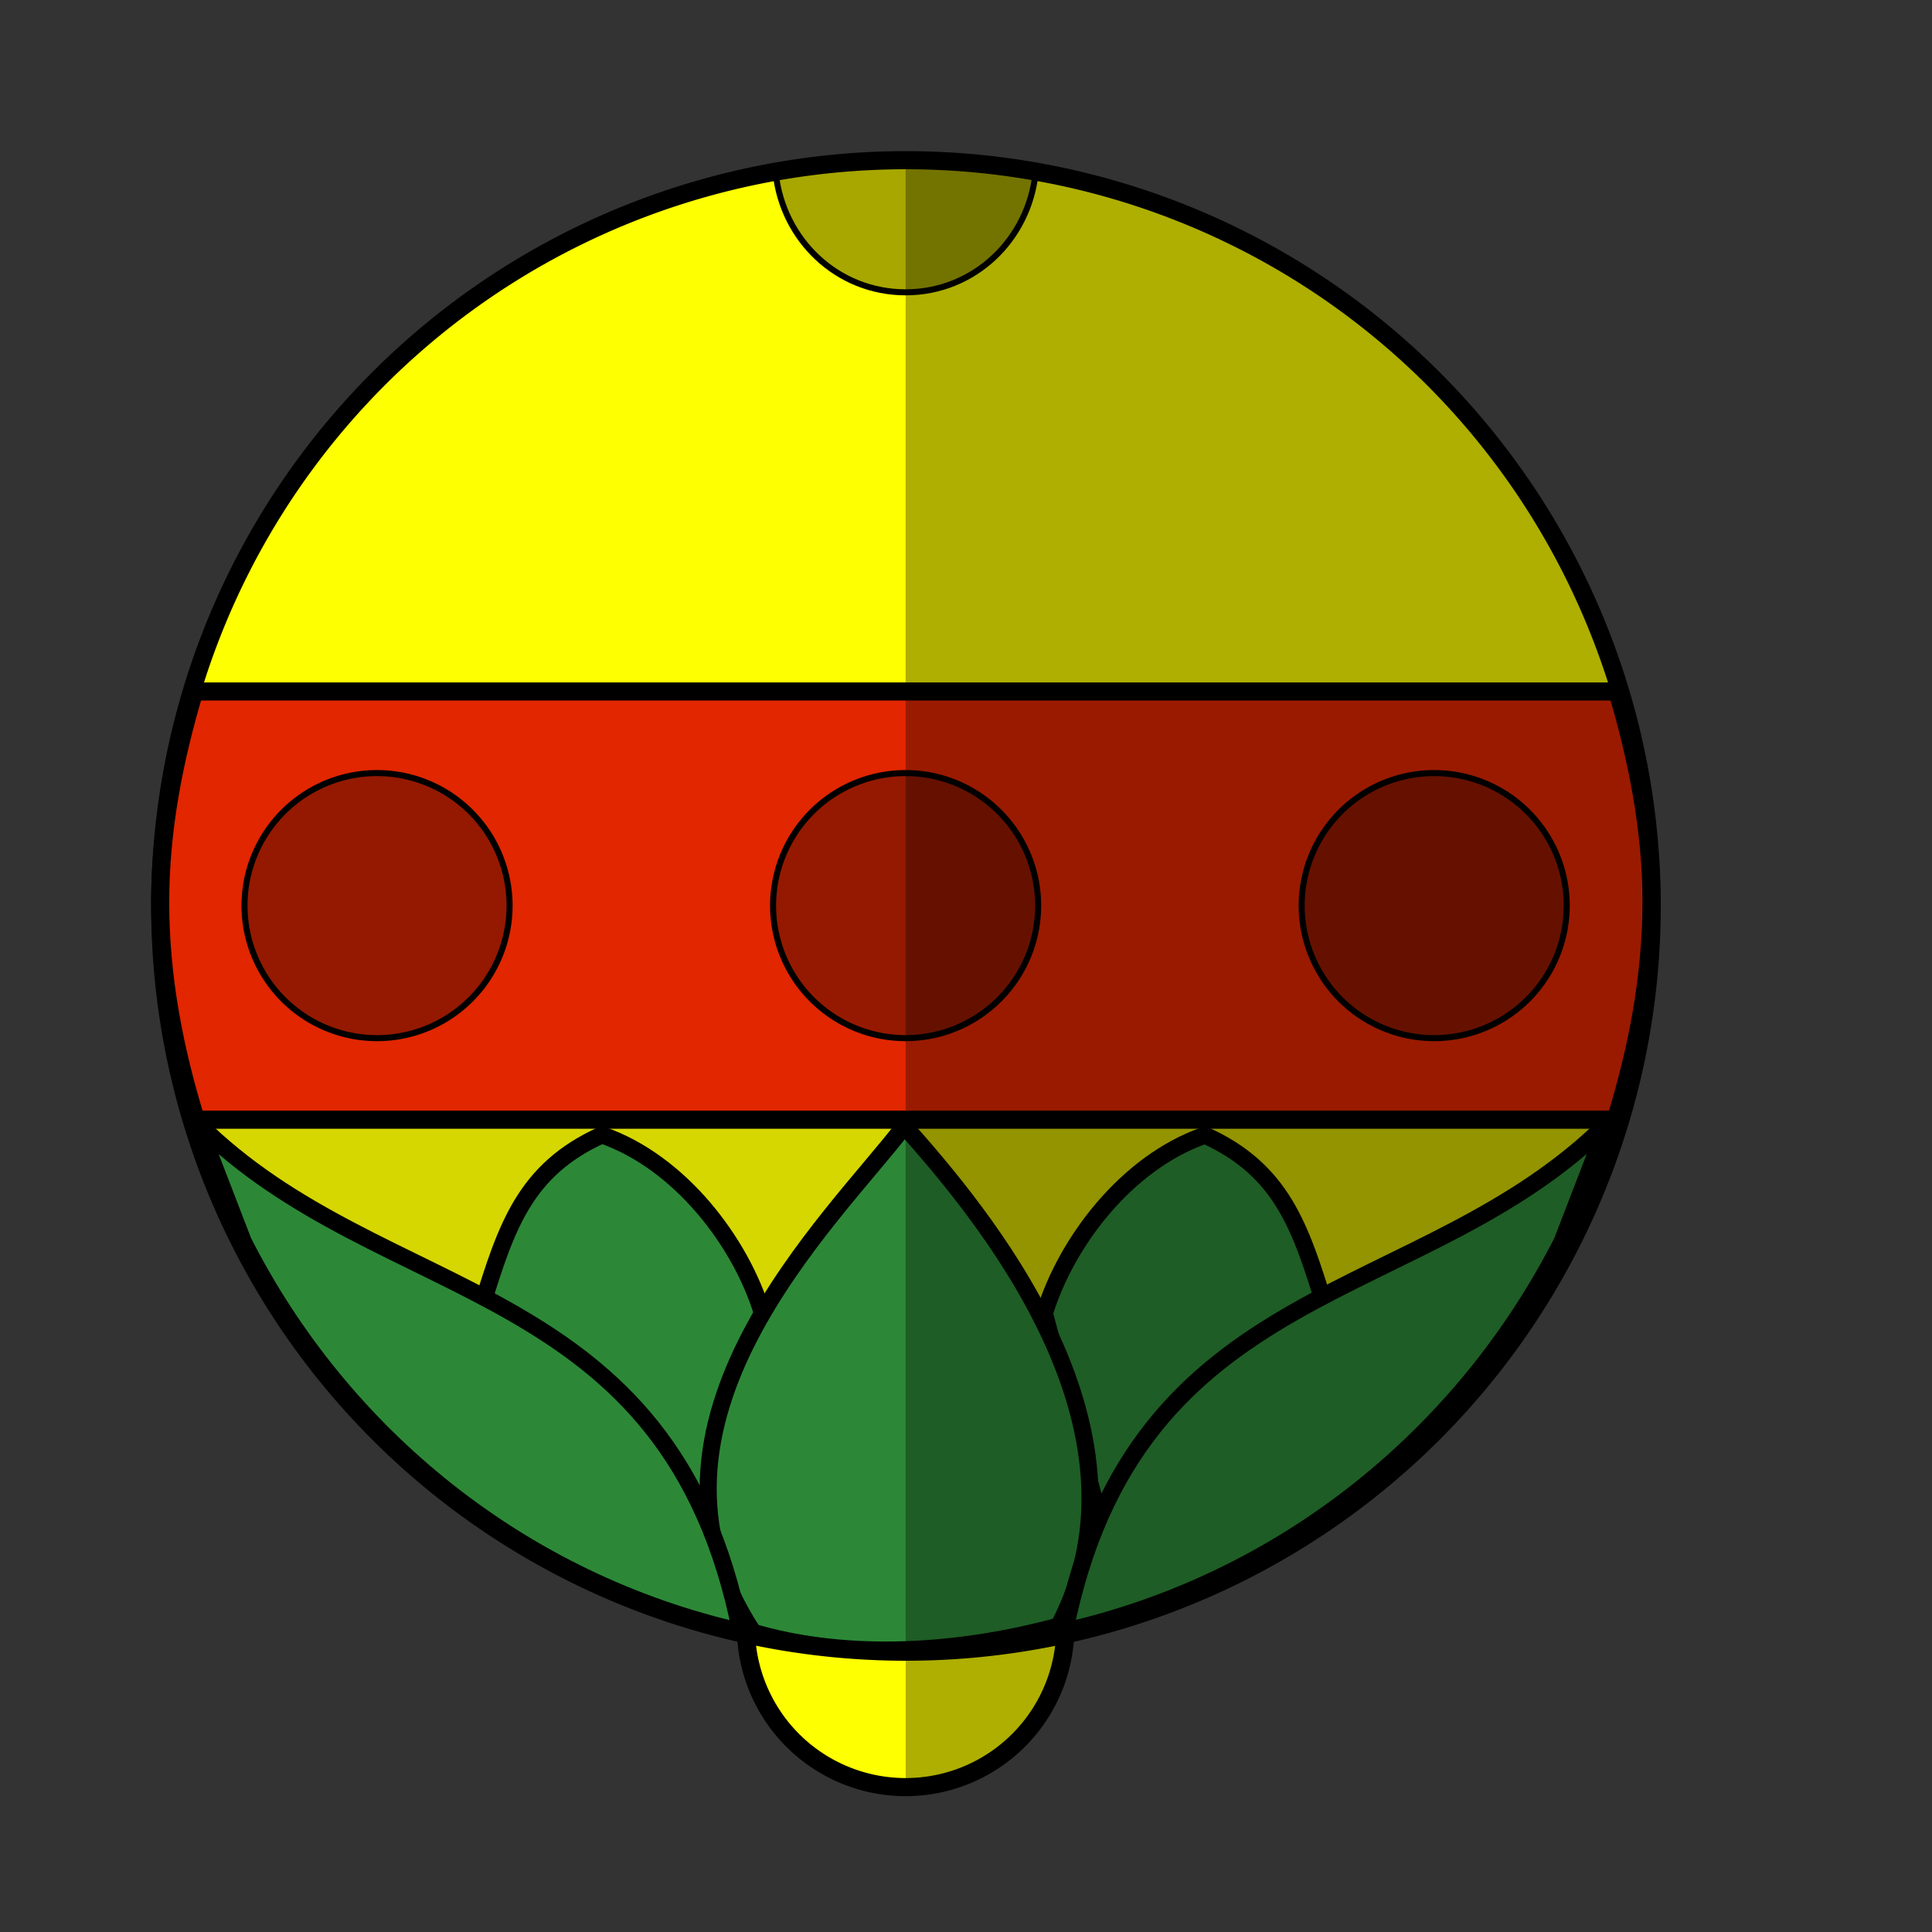 <?xml version="1.0" encoding="UTF-8" standalone="no"?>
<!-- Created with Inkscape (http://www.inkscape.org/) -->
<svg
   xmlns:dc="http://purl.org/dc/elements/1.1/"
   xmlns:cc="http://web.resource.org/cc/"
   xmlns:rdf="http://www.w3.org/1999/02/22-rdf-syntax-ns#"
   xmlns:svg="http://www.w3.org/2000/svg"
   xmlns="http://www.w3.org/2000/svg"
   xmlns:sodipodi="http://inkscape.sourceforge.net/DTD/sodipodi-0.dtd"
   xmlns:inkscape="http://www.inkscape.org/namespaces/inkscape"
   width="3cm"
   height="3cm"
   id="svg8515"
   sodipodi:version="0.32"
   inkscape:version="0.42.2"
   sodipodi:docbase="/home/benjamin/c++/schafkopf/carddecks/svg"
   sodipodi:docname="schelln1.svg">
  <rect width="100%" height="100%" fill="#333333" stroke="none"/>
  <defs
     id="defs3" />
  <sodipodi:namedview
     inkscape:document-units="mm"
     id="base"
     pagecolor="#ffffff"
     bordercolor="#666666"
     borderopacity="1.0"
     inkscape:pageopacity="0.0"
     inkscape:pageshadow="2"
     inkscape:zoom="5.5203775"
     inkscape:cx="90.420027"
     inkscape:cy="49.161510"
     inkscape:current-layer="layer1"
     inkscape:window-width="1016"
     inkscape:window-height="698"
     inkscape:window-x="0"
     inkscape:window-y="0"
     showguides="true"
     inkscape:guide-bbox="true" />
  <g
     inkscape:label="Layer 1"
     inkscape:groupmode="layer"
     id="layer1">
    <path
       sodipodi:type="arc"
       style="opacity:1;fill:#feff00;fill-opacity:1;fill-rule:evenodd;stroke:#000000;stroke-width:1.063;stroke-linecap:butt;stroke-linejoin:round;stroke-miterlimit:4;stroke-dasharray:none;stroke-dashoffset:0;stroke-opacity:1"
       id="path10095"
       sodipodi:cx="53.648193"
       sodipodi:cy="96.925735"
       sodipodi:rx="9.3734760"
       sodipodi:ry="9.3734760"
       d="M 63.022 96.926 A 9.373 9.373 0 1 1  44.275,96.926 A 9.373 9.373 0 1 1  63.022 96.926 z"
       transform="translate(-0.499,-1.417)" />
    <path
       sodipodi:type="arc"
       style="opacity:1;fill:#feff00;fill-opacity:1;fill-rule:evenodd;stroke:#000000;stroke-width:0.666;stroke-linecap:butt;stroke-linejoin:round;stroke-miterlimit:4;stroke-dasharray:none;stroke-dashoffset:0;stroke-opacity:1"
       id="path8521"
       sodipodi:cx="54.944527"
       sodipodi:cy="52.551296"
       sodipodi:rx="27.422403"
       sodipodi:ry="27.422403"
       d="M 82.367 52.551 A 27.422 27.422 0 1 1  27.522,52.551 A 27.422 27.422 0 1 1  82.367 52.551 z"
       transform="matrix(1.596,0,0,1.596,-34.522,-30.703)" />
    <path
       style="fill:#000000;fill-opacity:0.157;fill-rule:evenodd;stroke:none;stroke-width:1px;stroke-linecap:butt;stroke-linejoin:miter;stroke-opacity:1"
       d="M 32.969,61.194 L 11.231,65.36 L 23.187,78.584 L 69.923,78.765 L 88.581,74.598 L 94.559,65.722 L 59.96,59.926 L 32.969,61.194 z "
       id="path10858" />
    <path
       style="opacity:1;fill:#e12600;fill-opacity:1;fill-rule:evenodd;stroke:#000000;stroke-width:1.063;stroke-linecap:butt;stroke-linejoin:round;stroke-miterlimit:4;stroke-dasharray:none;stroke-dashoffset:0;stroke-opacity:1"
       d="M 11.4,40.581 C 10.227,44.533 9.4,48.629 9.4,52.959 C 9.4,57.43 10.246,61.648 11.494,65.712 L 94.825,65.712 C 96.072,61.648 96.919,57.43 96.919,52.959 C 96.919,48.629 96.092,44.533 94.919,40.581 L 11.4,40.581 z "
       id="path9251" />
    <path
       sodipodi:type="arc"
       style="opacity:1;fill:#050000;fill-opacity:0.347;fill-rule:evenodd;stroke:#000000;stroke-width:0.354;stroke-linecap:butt;stroke-linejoin:round;stroke-miterlimit:4;stroke-dasharray:none;stroke-dashoffset:0;stroke-opacity:1"
       id="path9256"
       sodipodi:cx="31.311399"
       sodipodi:cy="55.044243"
       sodipodi:rx="7.7779908"
       sodipodi:ry="7.7779908"
       d="M 39.089 55.044 A 7.778 7.778 0 1 1  23.533,55.044 A 7.778 7.778 0 1 1  39.089 55.044 z"
       transform="translate(-9.183,-1.895)" />
    <path
       sodipodi:type="arc"
       style="opacity:1;fill:#050000;fill-opacity:0.347;fill-rule:evenodd;stroke:#000000;stroke-width:0.354;stroke-linecap:butt;stroke-linejoin:round;stroke-miterlimit:4;stroke-dasharray:none;stroke-dashoffset:0;stroke-opacity:1"
       id="path9258"
       sodipodi:cx="31.311399"
       sodipodi:cy="55.044243"
       sodipodi:rx="7.7779908"
       sodipodi:ry="7.7779908"
       d="M 39.089 55.044 A 7.778 7.778 0 1 1  23.533,55.044 A 7.778 7.778 0 1 1  39.089 55.044 z"
       transform="translate(21.838,-1.895)" />
    <path
       sodipodi:type="arc"
       style="opacity:1;fill:#050000;fill-opacity:0.347;fill-rule:evenodd;stroke:#000000;stroke-width:0.354;stroke-linecap:butt;stroke-linejoin:round;stroke-miterlimit:4;stroke-dasharray:none;stroke-dashoffset:0;stroke-opacity:1"
       id="path9260"
       sodipodi:cx="31.311399"
       sodipodi:cy="55.044243"
       sodipodi:rx="7.7779908"
       sodipodi:ry="7.7779908"
       d="M 39.089 55.044 A 7.778 7.778 0 1 1  23.533,55.044 A 7.778 7.778 0 1 1  39.089 55.044 z"
       transform="translate(52.86,-1.895)" />
    <path
       style="opacity:1;fill:#050000;fill-opacity:0.347;fill-rule:evenodd;stroke:#000000;stroke-width:0.354;stroke-linecap:butt;stroke-linejoin:round;stroke-miterlimit:4;stroke-dasharray:none;stroke-dashoffset:0;stroke-opacity:1"
       d="M 53.15,9.406 C 50.538,9.406 48.011,9.717 45.525,10.156 C 45.935,14.065 49.133,17.156 53.15,17.156 C 57.167,17.156 60.365,14.066 60.775,10.156 C 58.288,9.717 55.762,9.406 53.15,9.406 z "
       id="path9262" />
    <path
       style="fill:#2c8836;fill-opacity:1;fill-rule:evenodd;stroke:#000000;stroke-width:1px;stroke-linecap:butt;stroke-linejoin:miter;stroke-opacity:1"
       d="M 61.294,77.082 C 62.562,72.916 66.12,68.216 70.714,66.625 C 75.243,68.675 76.33,72.024 77.779,76.734 L 65.642,93.291 L 61.294,77.082 z "
       id="path10854"
       sodipodi:nodetypes="ccccc" />
    <path
       style="fill:#2c8836;fill-opacity:1;fill-rule:evenodd;stroke:#000000;stroke-width:1px;stroke-linecap:butt;stroke-linejoin:miter;stroke-opacity:1"
       d="M 44.743,77.066 C 43.475,72.9 39.918,68.2 35.324,66.609 C 30.795,68.659 29.708,72.008 28.259,76.718 L 40.396,93.276 L 44.743,77.066 z "
       id="path10852"
       sodipodi:nodetypes="ccccc" />
    <path
       style="fill:#2c8836;fill-opacity:1;fill-rule:evenodd;stroke:#000000;stroke-width:1px;stroke-linecap:butt;stroke-linejoin:miter;stroke-opacity:1"
       d="M 44.2,95.793 C 36.082,83.497 48.908,71.549 53.076,66.085 C 57.424,70.976 68.275,83.674 62.133,95.43 C 55.431,97.242 49.091,97.242 44.2,95.793 z "
       id="path10841"
       sodipodi:nodetypes="cccc" />
    <path
       style="opacity:1;fill:#000000;fill-opacity:0.314;fill-rule:evenodd;stroke:none;stroke-width:1.063;stroke-linecap:butt;stroke-linejoin:round;stroke-miterlimit:4;stroke-dasharray:none;stroke-dashoffset:0;stroke-opacity:1"
       d="M 62.406 95.875 C 59.417 96.521 56.338 96.906 53.156 96.906 L 53.156 104.875 C 58.182 104.858 62.197 100.854 62.406 95.875 z "
       id="path10831" />
    <path
       style="fill:#2c8836;fill-opacity:1;fill-rule:evenodd;stroke:#000000;stroke-width:1px;stroke-linecap:butt;stroke-linejoin:miter;stroke-opacity:1"
       d="M 11.594 65.906 L 14.281 72.875 C 20.093 84.297 30.66 92.84 43.469 95.75 C 39.291 74.772 22.457 76.769 11.594 65.906 z "
       id="path10845" />
    <path
       style="fill:#2c8836;fill-opacity:1;fill-rule:evenodd;stroke:#000000;stroke-width:1px;stroke-linecap:butt;stroke-linejoin:miter;stroke-opacity:1"
       d="M 94.366,65.892 L 91.679,72.861 C 85.867,84.283 75.3,92.826 62.491,95.736 C 66.669,74.758 83.503,76.756 94.366,65.892 z "
       id="path10850" />
    <path
       style="opacity:1;fill:#000000;fill-opacity:0.314;fill-rule:evenodd;stroke:none;stroke-width:1.063;stroke-linecap:butt;stroke-linejoin:round;stroke-miterlimit:4;stroke-dasharray:none;stroke-dashoffset:0;stroke-opacity:1"
       d="M 53.15,9.469 L 53.15,96.844 C 77.052,96.551 96.368,77.127 96.368,53.156 C 96.368,29.185 77.052,9.762 53.15,9.469 z "
       id="rect10823" />
  </g>
</svg>
